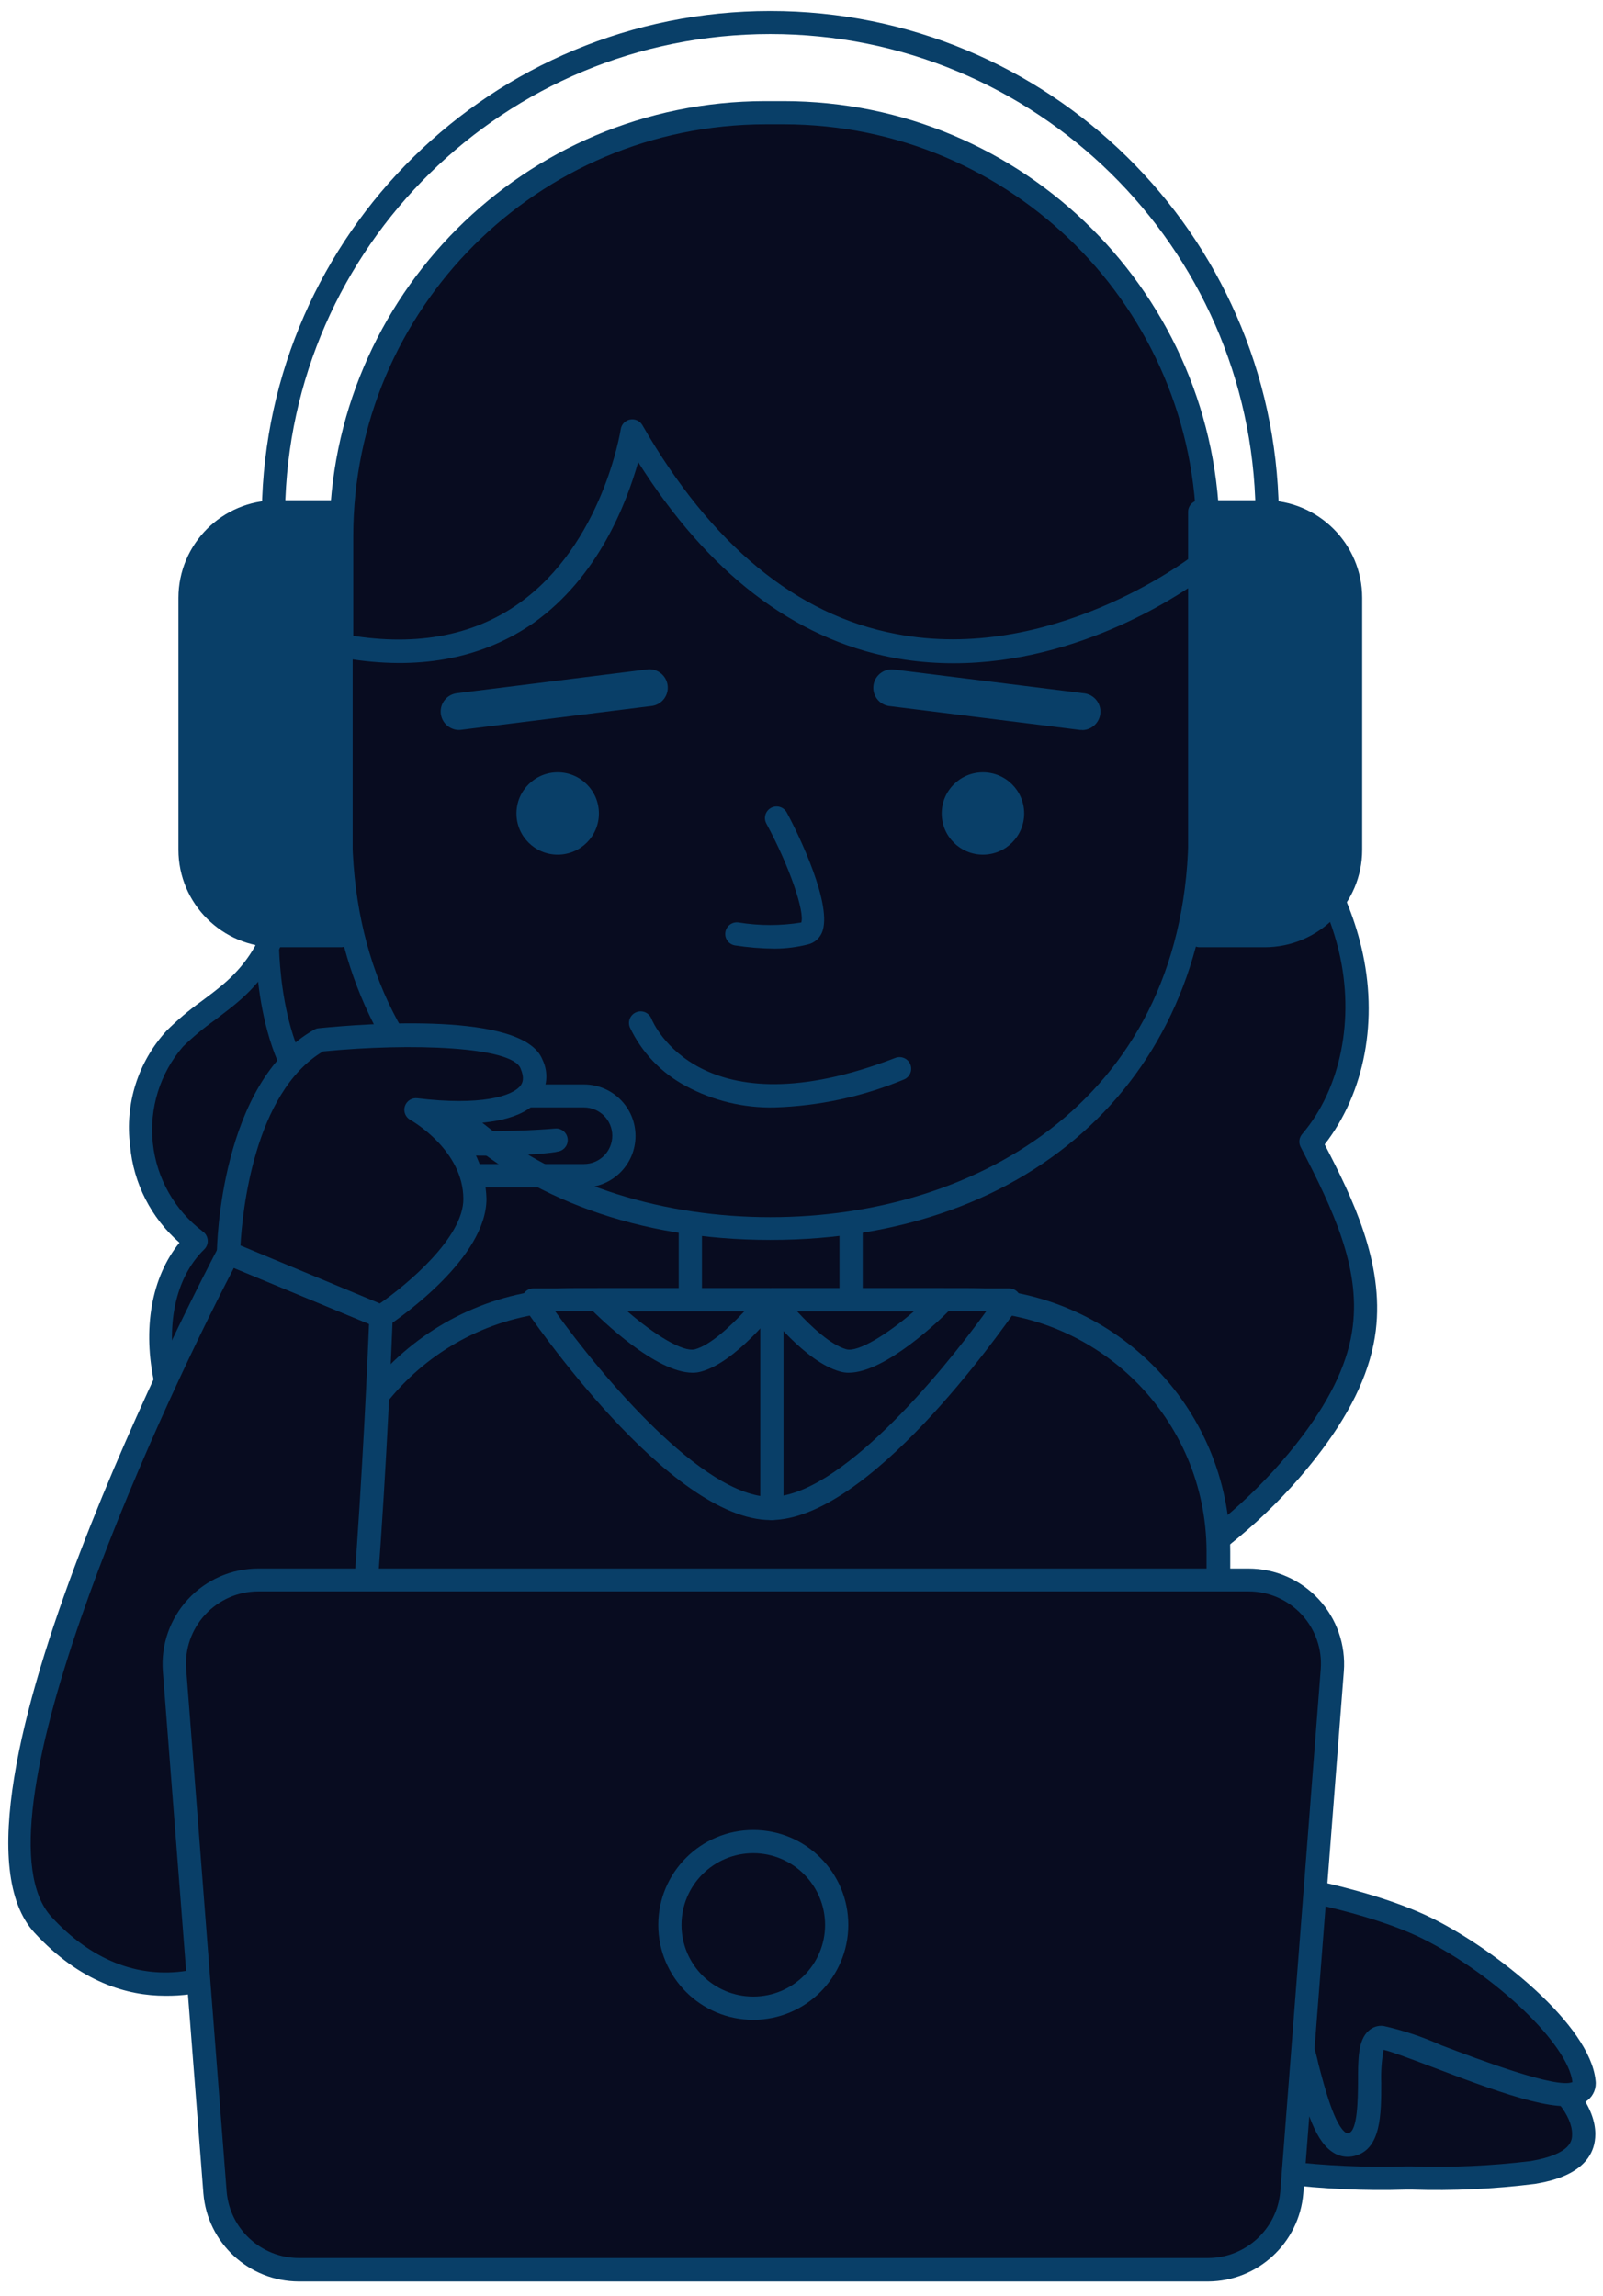 <svg width="148" height="212" viewBox="0 0 148 212" fill="none" xmlns="http://www.w3.org/2000/svg">
<g id="customer_service_outline 2">
<g id="customer_service_outline">
<path id="Path" d="M116.995 55.124C116.403 55.124 115.923 54.645 115.923 54.053V47.199C115.544 22.757 95.597 3.142 71.12 3.142C46.644 3.142 26.697 22.757 26.318 47.199V54.053C26.318 54.645 25.838 55.124 25.246 55.124C24.654 55.124 24.173 54.645 24.173 54.053V47.199C24.561 21.58 45.466 1.016 71.12 1.016C96.775 1.016 117.68 21.58 118.068 47.199V54.053C118.068 54.337 117.955 54.61 117.753 54.811C117.552 55.011 117.28 55.124 116.995 55.124Z" fill="#093F68"/>
<path id="Path_2" d="M113.799 197.041C113.799 201.121 121.06 201.1 130.015 201.1C138.97 201.1 146.22 201.1 146.22 197.041C146.22 192.981 138.959 187.401 130.015 187.401C121.07 187.401 113.799 192.96 113.799 197.041Z" fill="#080C20"/>
<path id="Shape" fill-rule="evenodd" clip-rule="evenodd" d="M129.843 202.171H130.347C134.141 202.292 137.938 202.117 141.705 201.646C143.088 201.411 147.292 200.672 147.292 197.041C147.292 192.232 139.324 186.33 130.015 186.33C120.706 186.33 112.727 192.221 112.727 197.041C112.727 200.672 116.931 201.411 118.314 201.646C122.138 202.116 125.992 202.291 129.843 202.171ZM130.337 200.029H129.843C126.115 200.14 122.383 199.975 118.679 199.536C114.872 198.872 114.872 197.587 114.872 197.041C114.872 193.667 121.66 188.472 130.015 188.472C138.369 188.472 145.147 193.656 145.147 197.041C145.147 197.587 145.147 198.872 141.34 199.536C137.69 199.981 134.012 200.146 130.337 200.029Z" fill="#093F68"/>
<path id="Path_3" d="M112.909 183.342C112.909 183.342 118.346 185.152 119.547 187.358C120.749 189.565 121.767 198.819 124.781 198.015C127.795 197.212 125.189 187.969 127.602 188.161C130.015 188.354 146.627 196.409 146.22 192.189C145.812 187.969 138.273 181.328 131.827 178.115C125.382 174.902 114.4 173.488 114.4 173.488L112.909 183.342Z" fill="#080C20"/>
<path id="Shape_2" fill-rule="evenodd" clip-rule="evenodd" d="M123.172 198.797C123.546 199.018 123.972 199.136 124.406 199.14C124.637 199.141 124.868 199.113 125.092 199.054C127.527 198.422 127.527 195.188 127.527 192.328C127.49 191.302 127.562 190.275 127.741 189.265C128.446 189.419 130.14 190.059 131.777 190.677C131.959 190.746 132.141 190.814 132.321 190.882C139.442 193.602 144.632 195.413 146.552 193.945C147.123 193.506 147.414 192.794 147.314 192.082C146.788 186.983 138.262 180.139 132.299 177.151C125.768 173.895 114.99 172.427 114.528 172.427C113.953 172.357 113.426 172.755 113.338 173.327L111.837 183.181C111.757 183.696 112.06 184.193 112.555 184.359C114.507 185.013 117.864 186.533 118.593 187.872C119.029 188.932 119.37 190.029 119.612 191.15C120.631 195.006 121.478 197.812 123.172 198.797ZM120.523 186.855C119.387 184.841 115.794 183.277 114.089 182.635L115.301 174.655C118.196 175.094 126.315 176.498 131.388 179.025C138.112 182.388 144.772 188.751 145.179 192.242C143.734 192.89 136.432 190.118 133.169 188.88L133.082 188.847C131.36 188.07 129.563 187.471 127.72 187.058C127.222 187.001 126.723 187.165 126.358 187.508C125.382 188.365 125.382 190.132 125.382 192.274C125.371 193.827 125.339 196.73 124.535 196.944C124.461 196.984 124.372 196.984 124.299 196.944C123.237 196.334 122.293 192.746 121.735 190.603C121.458 189.317 121.052 188.061 120.523 186.855Z" fill="#093F68"/>
<path id="Path_4" d="M78.086 52.597C62.739 50.712 43.081 54.664 31.852 65.749C30.054 67.296 28.705 69.297 27.948 71.544C26.029 78.934 27.777 86.153 21.245 91.712C19.583 93.136 17.674 94.282 16.151 95.868C11.218 101.009 12.237 110.563 18.157 114.547C14.821 117.76 14.307 123.03 15.325 127.55C17.159 135.733 23.262 142.545 30.533 146.69C37.804 150.835 46.18 152.773 54.503 153.887C66.611 155.505 79.073 155.58 90.88 152.474C102.688 149.367 113.853 142.888 121.178 133.119C123.669 130.071 125.325 126.428 125.982 122.548C126.733 116.539 123.837 110.766 121.06 105.411C125.135 100.623 126.132 93.726 124.685 87.621C123.237 81.515 119.58 76.106 115.29 71.555C105.472 61.109 92.317 54.405 78.086 52.597Z" fill="#080C20"/>
<path id="Shape_3" fill-rule="evenodd" clip-rule="evenodd" d="M54.352 154.991C59.603 155.695 64.895 156.053 70.193 156.062C77.244 156.171 84.281 155.372 91.127 153.684C104.029 150.289 115 143.273 122.004 133.933C124.942 130.024 126.583 126.393 127.023 122.859C127.795 116.571 124.846 110.573 122.304 105.668C126.015 100.88 127.291 94.154 125.693 87.46C124.363 81.88 121.113 76.299 116.041 70.88C106.029 60.28 92.653 53.468 78.183 51.601C63.35 49.79 43.027 53.282 31.059 65.064C29.12 66.743 27.675 68.916 26.876 71.351C26.356 73.568 25.997 75.819 25.803 78.088C25.794 78.169 25.785 78.25 25.776 78.331C25.231 83.177 24.757 87.391 20.538 90.941C19.916 91.466 19.272 91.948 18.597 92.451C17.451 93.268 16.375 94.178 15.379 95.171C12.745 98.045 11.513 101.932 12.012 105.796C12.32 109.253 13.953 112.457 16.57 114.74C13.985 117.921 13.127 122.709 14.274 127.828C16.055 135.69 21.771 142.92 29.997 147.664C36.357 151.328 43.864 153.587 54.352 154.991ZM32.603 66.51C39.745 59.462 53.591 53.175 70.053 53.175C72.689 53.189 75.322 53.364 77.936 53.7C91.897 55.488 104.81 62.042 114.486 72.251C119.333 77.403 122.379 82.651 123.623 87.867C125.092 94.068 123.795 100.527 120.223 104.715C119.939 105.046 119.884 105.516 120.084 105.904C123.119 111.752 125.575 117.011 124.899 122.462C124.513 125.622 123.001 128.91 120.298 132.52C113.574 141.474 103.032 148.264 90.591 151.477C80.081 154.241 68.316 154.701 54.621 152.87C44.4 151.499 37.129 149.325 31.026 145.812C23.326 141.367 17.964 134.64 16.323 127.357C15.229 122.452 16.173 117.975 18.854 115.361C19.087 115.135 19.206 114.816 19.176 114.494C19.149 114.174 18.979 113.883 18.715 113.701C16.124 111.74 14.459 108.798 14.112 105.571C13.765 102.343 14.767 99.115 16.881 96.65C17.803 95.747 18.797 94.92 19.851 94.175C20.066 94.008 20.281 93.844 20.496 93.68C20.97 93.319 21.442 92.959 21.9 92.569C26.778 88.468 27.344 83.408 27.894 78.489C27.901 78.423 27.909 78.357 27.916 78.291C28.12 76.127 28.479 73.979 28.989 71.865C29.693 69.79 30.941 67.941 32.603 66.51Z" fill="#093F68"/>
<path id="Path_5" d="M70.632 10.407H72.316C93.941 10.407 111.472 27.915 111.472 49.512V61.069H31.488V49.512C31.488 27.915 49.018 10.407 70.643 10.407L70.632 10.407Z" fill="#080C20"/>
<path id="Shape_4" fill-rule="evenodd" clip-rule="evenodd" d="M31.488 62.151H111.536C112.129 62.151 112.609 61.671 112.609 61.08V49.512C112.579 27.315 94.553 9.336 72.327 9.336H70.632C48.429 9.366 30.439 27.337 30.415 49.512V61.08C30.415 61.671 30.895 62.151 31.488 62.151ZM110.464 60.008H32.614V49.512C32.631 28.518 49.665 11.502 70.686 11.478H72.38C93.403 11.502 110.44 28.516 110.464 49.512V60.008Z" fill="#093F68"/>
<path id="Path_6" d="M78.579 121.07C77.987 121.07 77.507 120.59 77.507 119.999V112.501H64.809V119.999C64.809 120.59 64.329 121.07 63.736 121.07C63.144 121.07 62.664 120.59 62.664 119.999V111.43C62.664 110.839 63.144 110.359 63.736 110.359H78.579C79.172 110.359 79.652 110.839 79.652 111.43V119.999C79.652 120.59 79.172 121.07 78.579 121.07Z" fill="#093F68"/>
<path id="Path_7" d="M71.126 113.412C49.226 113.412 31.445 100.398 31.445 76.406V59.612C54.814 63.993 58.374 39.765 58.374 39.765C79.577 76.588 110.71 52.233 110.71 52.233V76.406C110.753 100.398 93.015 113.412 71.126 113.412Z" fill="#080C20"/>
<path id="Shape_5" fill-rule="evenodd" clip-rule="evenodd" d="M30.372 76.406C30.372 99.188 46.77 114.483 71.126 114.483C95.449 114.483 111.837 99.188 111.794 76.385V52.211C111.796 51.8 111.562 51.423 111.191 51.243C110.821 51.062 110.38 51.11 110.056 51.365L110.049 51.37C109.688 51.644 96.956 61.3 82.709 58.53C73.528 56.795 65.656 50.294 59.307 39.251C59.078 38.855 58.62 38.648 58.17 38.737C57.725 38.822 57.382 39.178 57.312 39.626L57.312 39.629C57.276 39.852 55.612 50.229 47.939 55.692C43.596 58.798 38.072 59.751 31.638 58.541C31.322 58.483 30.996 58.57 30.751 58.778C30.506 58.985 30.367 59.291 30.372 59.612V76.406ZM32.517 76.449V60.93L32.56 60.887C39.07 61.851 44.679 60.705 49.269 57.513C55.286 53.229 57.849 46.417 58.921 42.668C65.356 52.864 73.239 58.937 82.387 60.715C94.72 63.05 105.606 57.01 109.735 54.289V76.449C109.735 101.277 90.366 112.384 71.126 112.384C51.886 112.384 32.517 101.277 32.517 76.449Z" fill="#093F68"/>
<ellipse id="Oval" cx="51.489" cy="75.111" rx="3.807" ry="3.802" fill="#093F68"/>
<ellipse id="Oval_2" cx="90.752" cy="75.111" rx="3.807" ry="3.802" fill="#093F68"/>
<path id="Path_8" d="M71.533 87.588C70.298 87.579 69.065 87.479 67.844 87.288C67.564 87.239 67.315 87.08 67.152 86.847C66.989 86.614 66.925 86.326 66.975 86.046C67.025 85.766 67.184 85.517 67.417 85.355C67.651 85.192 67.939 85.129 68.219 85.178C70.127 85.486 72.071 85.486 73.978 85.178C74.311 84.193 72.906 80.016 70.761 76.053C70.572 75.713 70.582 75.298 70.787 74.968C70.993 74.638 71.361 74.444 71.75 74.463C72.138 74.481 72.487 74.709 72.659 75.057C73.732 77.038 76.949 83.69 75.877 86.132C75.639 86.674 75.157 87.072 74.579 87.203C73.583 87.454 72.561 87.584 71.533 87.588Z" fill="#093F68"/>
<path id="Path_9" d="M25.492 47.263H31.488V86.4H25.492C21.104 86.4 17.546 82.846 17.546 78.463V55.199C17.546 50.816 21.104 47.263 25.492 47.263Z" fill="#093F68"/>
<path id="Shape_6" fill-rule="evenodd" clip-rule="evenodd" d="M25.492 87.46H31.488C32.08 87.46 32.56 86.98 32.56 86.389V47.263C32.56 46.671 32.08 46.192 31.488 46.192H25.492C20.514 46.198 16.479 50.227 16.473 55.199V78.463C16.479 83.433 20.515 87.46 25.492 87.46ZM18.618 55.199C18.618 51.408 21.696 48.334 25.492 48.334H30.415V85.318H25.492C21.7 85.318 18.624 82.25 18.618 78.463V55.199Z" fill="#093F68"/>
<path id="Path_10" d="M116.759 86.389H110.764V47.252H116.759C121.148 47.252 124.706 50.805 124.706 55.189V78.452C124.706 82.835 121.148 86.389 116.759 86.389Z" fill="#093F68"/>
<path id="Shape_7" fill-rule="evenodd" clip-rule="evenodd" d="M110.764 87.46H116.748C121.726 87.46 125.762 83.433 125.768 78.463V55.199C125.762 50.227 121.727 46.198 116.748 46.192H110.764C110.172 46.192 109.692 46.671 109.692 47.263V86.389C109.692 86.98 110.172 87.46 110.764 87.46ZM116.748 85.318H111.837V48.334H116.748C120.545 48.334 123.623 51.408 123.623 55.199V78.463C123.617 82.25 120.541 85.318 116.748 85.318Z" fill="#093F68"/>
<path id="Path_11" d="M71.49 102.251C68.653 102.31 65.849 101.635 63.35 100.291C61.072 99.088 59.247 97.179 58.149 94.85C57.93 94.3 58.199 93.677 58.749 93.458C59.3 93.239 59.925 93.507 60.144 94.058C60.315 94.497 64.691 104.618 82.665 97.678C83.219 97.465 83.841 97.741 84.054 98.294C84.267 98.847 83.992 99.468 83.438 99.681C79.645 101.255 75.596 102.126 71.49 102.251Z" fill="#093F68"/>
<path id="Path_12" d="M45.108 106.707C39.917 106.707 32.903 106.107 29.353 103.247C23.369 98.406 23.594 86.978 23.605 86.496C23.605 85.904 24.085 85.425 24.677 85.425C25.27 85.425 25.75 85.904 25.75 86.496C25.75 86.603 25.546 97.356 30.694 101.491C35.842 105.625 51.071 104.211 51.242 104.201C51.828 104.144 52.349 104.57 52.411 105.154C52.441 105.437 52.358 105.72 52.178 105.94C51.999 106.161 51.74 106.302 51.457 106.332C51.199 106.439 48.55 106.707 45.108 106.707Z" fill="#093F68"/>
<path id="Shape_8" fill-rule="evenodd" clip-rule="evenodd" d="M43.639 109.642H53.913C56.543 109.642 58.675 107.512 58.675 104.886C58.675 102.26 56.543 100.131 53.913 100.131H43.639C41.009 100.131 38.877 102.26 38.877 104.886C38.877 107.512 41.009 109.642 43.639 109.642ZM41.022 104.865C41.022 103.421 42.193 102.251 43.639 102.251H53.913C55.358 102.251 56.53 103.421 56.53 104.865C56.53 106.308 55.358 107.478 53.913 107.478H43.639C42.193 107.478 41.022 106.308 41.022 104.865Z" fill="#093F68"/>
<path id="Path_13" d="M53.13 119.999H89.175C102.034 119.999 112.458 130.409 112.458 143.252V193.956H29.879V143.262C29.873 130.429 40.279 120.017 53.13 119.999Z" fill="#080C20"/>
<path id="Shape_9" fill-rule="evenodd" clip-rule="evenodd" d="M29.89 195.038H112.469C112.761 195.049 113.045 194.942 113.256 194.74C113.466 194.537 113.585 194.258 113.585 193.967V143.262C113.573 129.828 102.671 118.94 89.218 118.928H53.173C39.725 118.945 28.829 129.832 28.817 143.262V193.967C28.817 194.558 29.297 195.038 29.89 195.038ZM111.397 192.896H30.962L30.919 143.262C30.931 131.015 40.866 121.088 53.13 121.07H89.175C101.441 121.088 111.379 131.013 111.397 143.262V192.896Z" fill="#093F68"/>
<path id="Path_14" d="M42.341 67.399C41.461 67.373 40.745 66.682 40.69 65.804C40.634 64.926 41.257 64.151 42.126 64.014L59.843 61.797C60.743 61.741 61.531 62.394 61.641 63.288C61.752 64.181 61.148 65.006 60.262 65.171L42.545 67.388L42.341 67.399Z" fill="#093F68"/>
<path id="Path_15" d="M99.911 67.399H99.739L82.022 65.182C81.136 65.017 80.532 64.192 80.642 63.298C80.753 62.405 81.541 61.752 82.44 61.808L100.157 64.025C101.026 64.16 101.649 64.933 101.596 65.81C101.544 66.686 100.832 67.379 99.954 67.409L99.911 67.399Z" fill="#093F68"/>
<path id="Path_16" d="M71.158 139.278C62.16 139.278 49.194 119.999 49.194 119.999H93.111C93.111 119.999 80.145 139.278 71.158 139.278Z" fill="#080C20"/>
<path id="Shape_10" fill-rule="evenodd" clip-rule="evenodd" d="M48.313 120.612C48.978 121.59 61.746 140.349 71.158 140.349C80.15 140.349 92.231 123.188 93.885 120.838C93.969 120.719 94.026 120.637 94.055 120.599C94.267 120.279 94.291 119.87 94.119 119.528C93.932 119.176 93.564 118.957 93.165 118.96H49.248C48.852 118.961 48.489 119.179 48.304 119.528C48.112 119.859 48.112 120.267 48.304 120.599C48.306 120.603 48.309 120.607 48.313 120.612ZM71.158 138.207C64.895 138.207 55.543 127.057 51.253 121.07H91.063C86.741 127.057 77.421 138.207 71.158 138.207Z" fill="#093F68"/>
<path id="Shape_11" fill-rule="evenodd" clip-rule="evenodd" d="M54.438 120.759C55.478 121.82 60.541 126.747 63.951 126.747C64.219 126.749 64.487 126.713 64.745 126.639C67.919 125.772 71.501 121.177 71.898 120.652C72.145 120.328 72.186 119.892 72.005 119.528C71.825 119.16 71.45 118.927 71.04 118.928H55.2C54.764 118.925 54.37 119.186 54.203 119.588C54.036 119.99 54.129 120.453 54.438 120.759ZM64.176 124.583C63.05 124.883 60.39 123.212 57.913 121.07H68.734C67.394 122.505 65.592 124.187 64.176 124.583Z" fill="#093F68"/>
<path id="Shape_12" fill-rule="evenodd" clip-rule="evenodd" d="M77.571 126.639C77.826 126.713 78.089 126.749 78.354 126.747C81.765 126.747 86.87 121.809 87.878 120.759C88.182 120.451 88.271 119.991 88.103 119.592C87.938 119.192 87.549 118.93 87.116 118.928H71.265C70.857 118.929 70.485 119.161 70.305 119.527C70.125 119.893 70.169 120.329 70.418 120.652C70.815 121.177 74.354 125.772 77.571 126.639ZM78.14 124.583C76.713 124.187 74.901 122.505 73.582 121.07H84.392C81.925 123.201 79.212 124.883 78.14 124.583Z" fill="#093F68"/>
<path id="Path_17" d="M71.265 140.349C70.673 140.349 70.193 139.87 70.193 139.278V119.999C70.193 119.407 70.673 118.928 71.265 118.928C71.858 118.928 72.338 119.407 72.338 119.999V139.278C72.338 139.87 71.858 140.349 71.265 140.349Z" fill="#093F68"/>
<path id="Path_18" d="M21.095 115.715C21.095 115.715 -5.984 166.922 3.936 177.729C13.856 188.536 26.275 181.296 29.9 173.445C33.525 165.594 35.188 121.53 35.188 121.53L21.095 115.715Z" fill="#080C20"/>
<path id="Shape_13" fill-rule="evenodd" clip-rule="evenodd" d="M3.185 178.458C7.421 183.052 11.797 184.274 15.25 184.274C16.014 184.284 16.778 184.237 17.535 184.134C23.361 183.061 28.325 179.278 30.898 173.948C34.482 166.228 36.092 125.837 36.25 121.879C36.255 121.763 36.258 121.678 36.26 121.627C36.294 121.164 36.026 120.731 35.595 120.556L21.503 114.729C20.992 114.514 20.402 114.723 20.141 115.211C19.026 117.332 -7.175 167.211 3.185 178.458ZM4.762 177.001C-2.831 168.764 13.921 131.781 21.589 117.075L34.072 122.248C33.836 128.021 32.174 166.001 28.956 173.006C26.68 177.675 22.332 180.998 17.224 181.971C12.719 182.678 8.408 180.964 4.762 177.001Z" fill="#093F68"/>
<path id="Path_19" d="M29.546 96.007C29.546 96.007 47.467 94.208 49.076 98.224C50.685 102.241 45.044 103.247 38.405 102.444C38.405 102.444 43.842 105.464 43.842 110.691C43.842 115.918 35.188 121.53 35.188 121.53L21.095 115.704C21.095 115.704 21.288 100.634 29.546 96.007Z" fill="#080C20"/>
<path id="Shape_14" fill-rule="evenodd" clip-rule="evenodd" d="M34.769 122.527C34.903 122.577 35.045 122.603 35.188 122.602C35.39 122.611 35.591 122.562 35.767 122.462C35.787 122.447 35.83 122.417 35.895 122.372C37.05 121.571 44.915 116.116 44.915 110.681C44.838 108.053 43.719 105.565 41.805 103.761C44.883 103.815 48.293 103.408 49.741 101.512C50.537 100.44 50.666 99.013 50.073 97.817C48.304 93.394 33.836 94.497 29.439 94.936C29.292 94.946 29.148 94.99 29.021 95.064C20.334 99.938 20.023 115.05 20.023 115.693C20.019 116.127 20.277 116.52 20.677 116.689L34.769 122.527ZM22.201 114.997L22.2 114.997V115.008C22.2 115.004 22.2 115.001 22.201 114.997ZM35.07 120.352L22.201 114.997C22.363 112.036 23.43 100.876 29.825 97.078C38.04 96.275 47.253 96.639 48.057 98.642C48.454 99.563 48.239 99.991 48.057 100.238C47.306 101.223 44.357 102.112 38.544 101.405C38.032 101.336 37.543 101.643 37.382 102.135C37.222 102.626 37.435 103.161 37.89 103.408C37.944 103.429 42.781 106.161 42.781 110.713C42.781 114.279 37.59 118.606 35.07 120.352Z" fill="#093F68"/>
<path id="Path_20" d="M111.536 209.583H27.584C23.532 209.589 20.16 206.474 19.851 202.439L16.108 154.241C15.941 152.089 16.68 149.965 18.148 148.381C19.616 146.797 21.68 145.897 23.841 145.897H115.268C117.43 145.897 119.493 146.797 120.961 148.381C122.429 149.965 123.168 152.089 123.001 154.241L119.258 202.439C118.95 206.47 115.584 209.583 111.536 209.583Z" fill="#080C20"/>
<path id="Shape_15" fill-rule="evenodd" clip-rule="evenodd" d="M27.584 210.654H111.536C116.134 210.631 119.952 207.101 120.33 202.524L124.073 154.326C124.261 151.877 123.419 149.46 121.747 147.657C120.076 145.854 117.728 144.828 115.268 144.826H23.841C21.381 144.828 19.033 145.854 17.362 147.657C15.691 149.46 14.848 151.877 15.036 154.326L18.779 202.524C19.157 207.105 22.981 210.636 27.584 210.654ZM18.945 149.08C20.21 147.714 21.988 146.936 23.852 146.936H115.279C117.142 146.936 118.921 147.714 120.185 149.08C121.45 150.447 122.086 152.279 121.939 154.134L118.207 202.332C117.923 205.803 115.024 208.48 111.536 208.49H27.595C24.107 208.48 21.208 205.803 20.924 202.332L17.192 154.134C17.045 152.279 17.681 150.447 18.945 149.08Z" fill="#093F68"/>
<path id="Shape_16" fill-rule="evenodd" clip-rule="evenodd" d="M60.776 177.729C60.776 182.568 64.704 186.491 69.549 186.491C74.392 186.485 78.316 182.566 78.322 177.729C78.322 172.891 74.394 168.968 69.549 168.968C64.704 168.968 60.776 172.891 60.776 177.729ZM62.921 177.729C62.921 174.074 65.889 171.11 69.549 171.11C73.207 171.116 76.171 174.076 76.177 177.729C76.177 181.385 73.21 184.348 69.549 184.348C65.889 184.348 62.921 181.385 62.921 177.729Z" fill="#093F68"/>
</g>
</g>
</svg>
